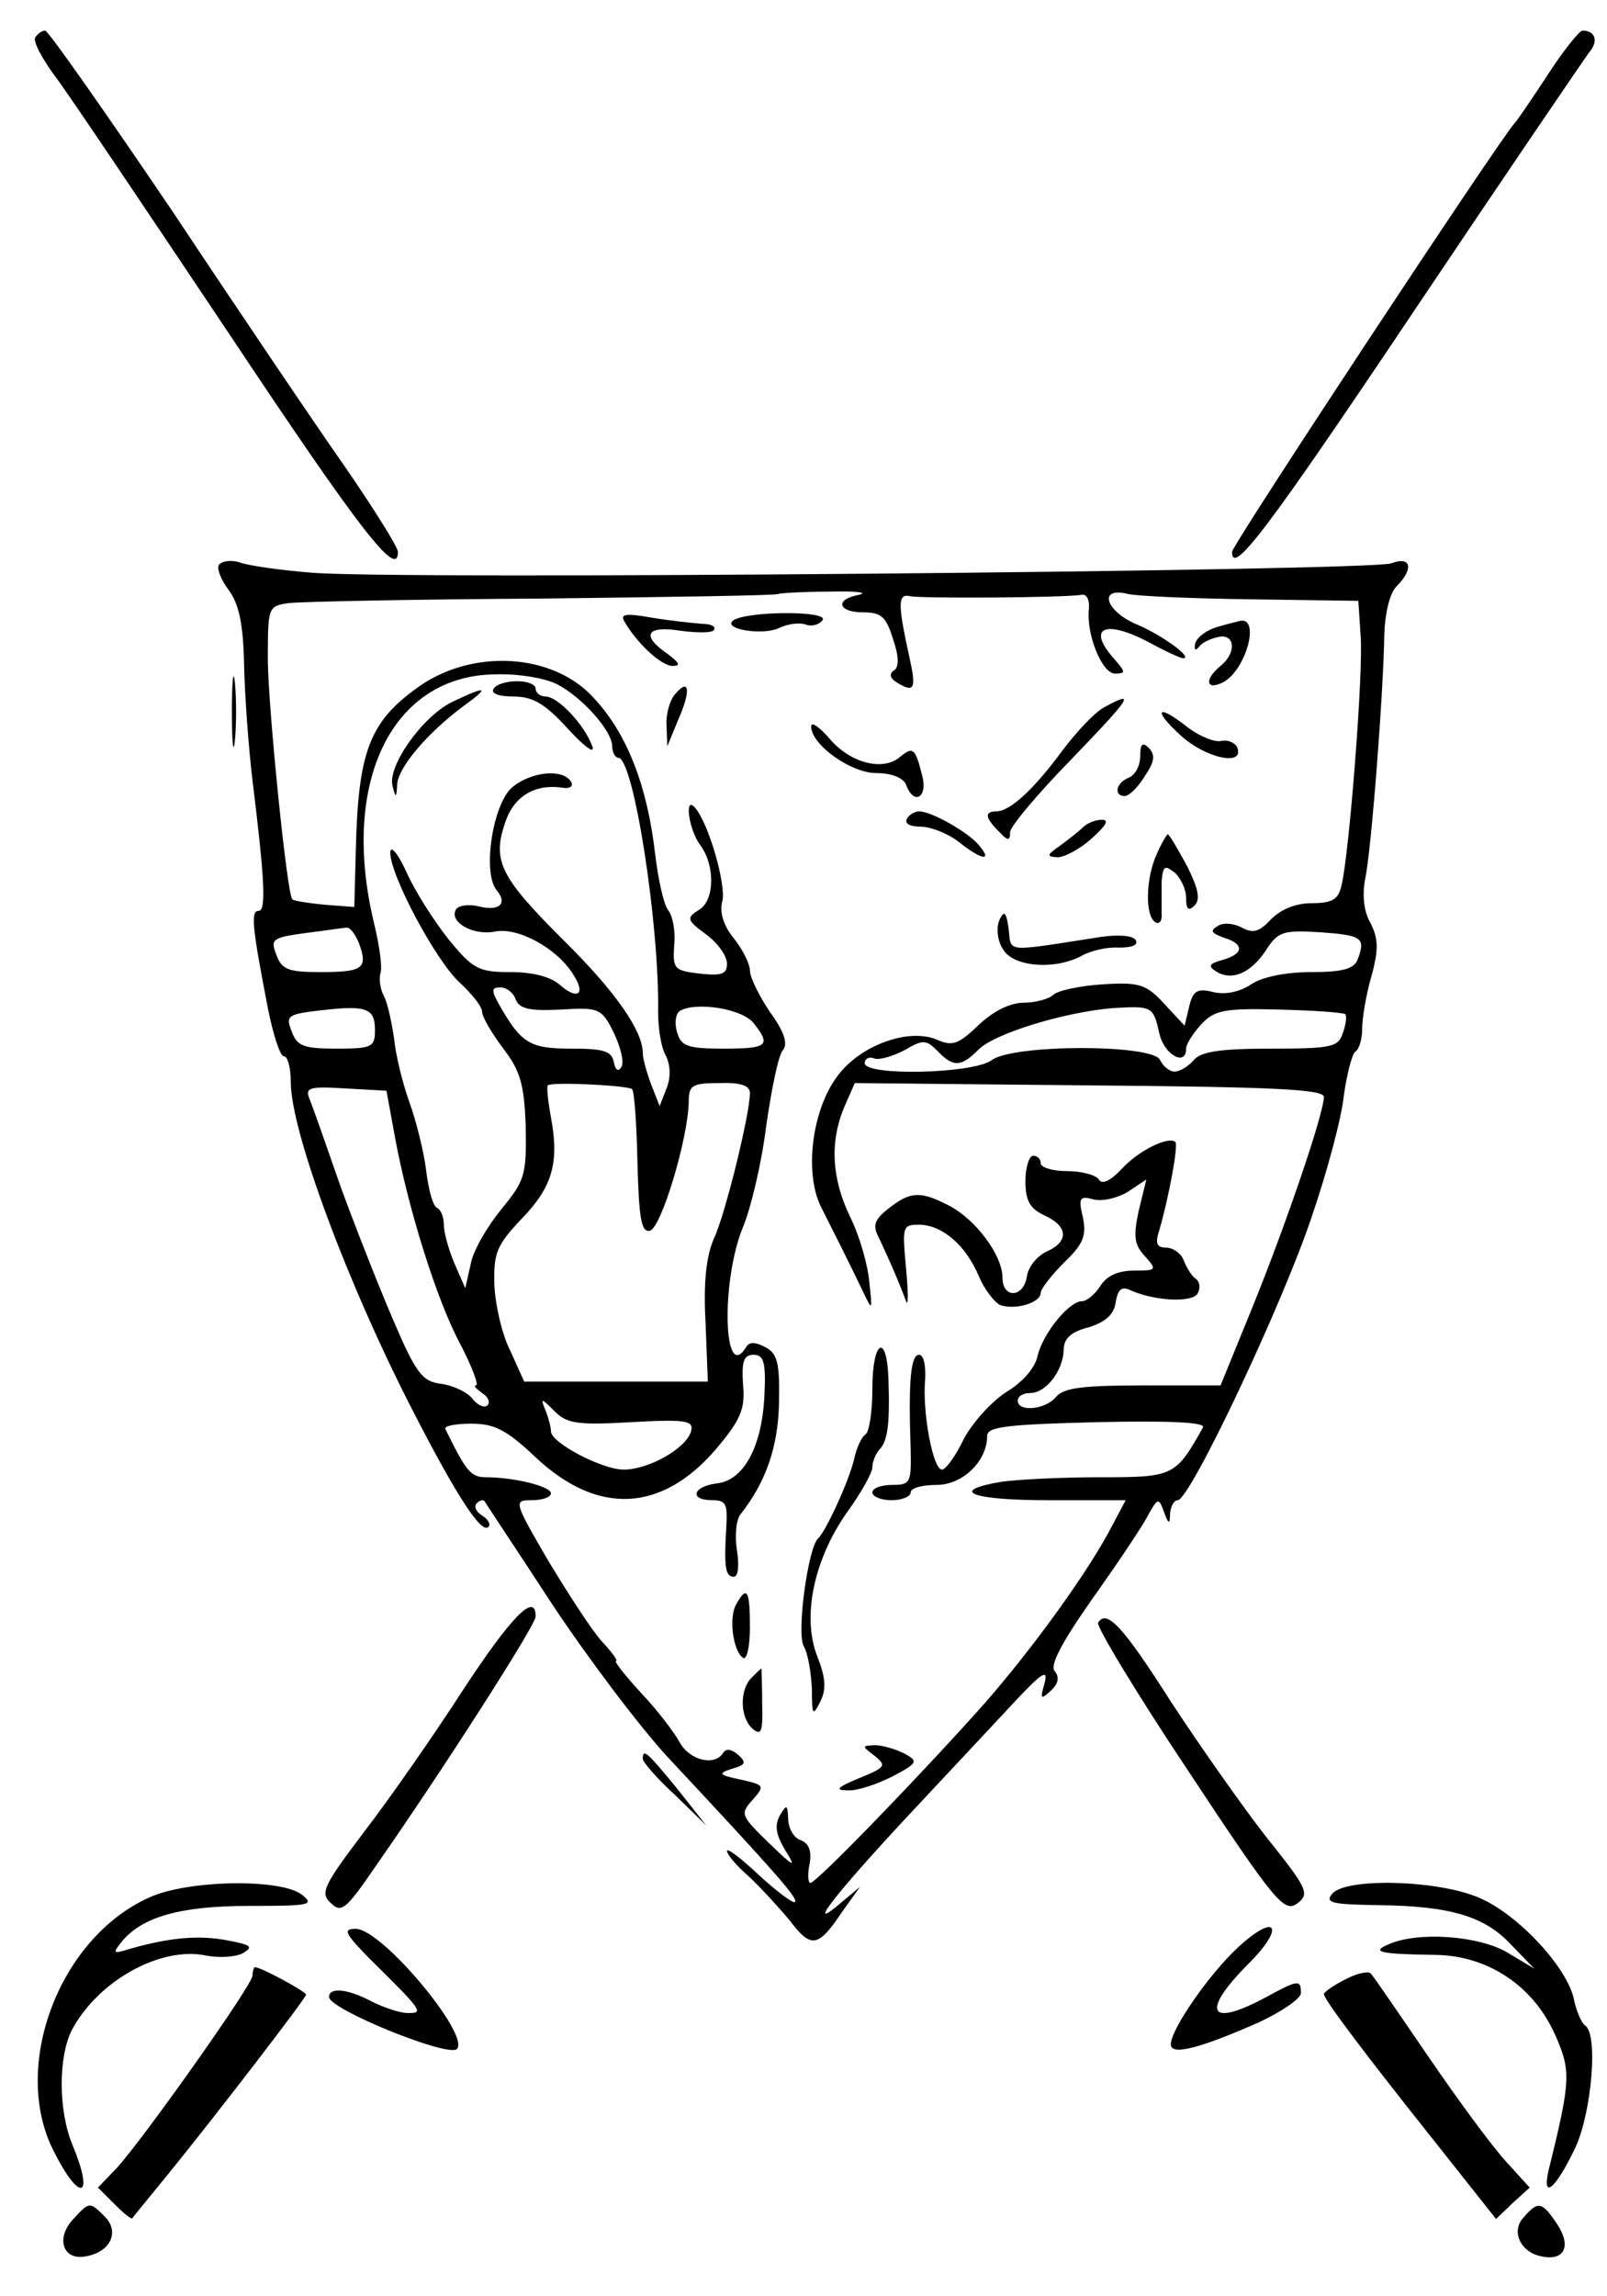 <svg version="1.0" xmlns="http://www.w3.org/2000/svg"
 width="210pt" height="300pt" viewBox="0 0 210 300"
 preserveAspectRatio="xMidYMid meet">
<g transform="translate(0,300) scale(0.1,-0.1)"
fill="#000000" stroke="none">
<path d="M46 2951 c-3 -5 9 -28 27 -52 18 -24 120 -176 227 -336 171 -257 220
-320 220 -284 0 6 -30 54 -67 108 -38 54 -140 205 -227 336 -88 130 -163 237
-167 237 -4 0 -10 -4 -13 -9z"/>
<path d="M2023 2903 c-21 -32 -40 -60 -43 -63 -17 -17 -370 -552 -370 -561 0
-32 45 27 240 318 118 176 221 327 227 335 12 14 8 28 -9 28 -4 0 -25 -26 -45
-57z"/>
<path d="M286 2262 c-3 -5 3 -20 13 -33 13 -18 19 -43 20 -99 1 -41 6 -109 11
-150 16 -130 18 -170 8 -170 -11 0 -8 -23 12 -127 7 -35 16 -63 21 -63 5 0 9
-15 9 -34 0 -64 75 -266 162 -434 54 -105 87 -156 96 -147 4 3 0 10 -8 15 -8
5 -11 12 -7 16 4 4 8 5 10 3 1 -2 41 -62 88 -134 47 -71 115 -161 151 -200
142 -152 171 -185 167 -190 -3 -2 -24 14 -47 35 -23 22 -42 36 -42 32 0 -5 13
-20 28 -33 15 -14 39 -40 54 -58 28 -37 37 -36 69 12 l23 32 -24 -20 c-50 -43
-10 9 85 111 55 59 119 127 143 153 34 36 42 41 37 22 -6 -21 -5 -22 8 -10 10
9 12 18 5 26 -6 8 10 38 50 95 32 45 65 94 72 108 13 23 14 24 21 5 6 -17 8
-17 8 -2 1 9 5 17 10 17 16 0 137 256 175 370 20 58 39 129 42 158 4 29 11 55
15 58 5 3 9 16 9 29 0 14 5 45 12 69 10 36 9 50 -1 70 -9 15 -11 37 -7 58 8
36 24 245 25 320 1 27 7 53 16 62 23 23 19 40 -7 30 -28 -10 -1317 -22 -1413
-12 -38 3 -80 9 -91 13 -12 4 -24 2 -28 -3z m837 -39 c-33 -6 -28 -23 5 -23
24 0 30 -6 39 -35 8 -23 8 -37 1 -41 -6 -4 -5 -10 3 -15 24 -15 27 -10 17 34
-15 69 -15 82 2 78 15 -3 203 -2 224 2 6 1 10 -7 9 -18 -4 -33 17 -85 34 -85
14 0 14 2 0 18 -38 42 -14 54 46 22 20 -11 40 -20 43 -20 14 0 -27 30 -60 44
-41 17 -52 50 -12 40 13 -3 86 -6 162 -7 l139 -2 3 -45 c4 -46 -15 -287 -25
-327 -4 -18 -12 -23 -39 -23 -21 0 -40 -8 -53 -21 -15 -16 -23 -19 -38 -11
-11 6 -25 7 -32 2 -10 -6 -8 -9 8 -15 27 -8 27 -21 -1 -29 -18 -5 -20 -8 -9
-15 20 -13 45 -3 65 27 16 25 22 27 72 24 54 -4 59 -7 48 -36 -5 -12 -20 -16
-60 -16 -33 0 -64 -6 -79 -16 -15 -10 -34 -14 -50 -10 -20 5 -26 2 -31 -19
l-6 -25 -27 29 c-23 25 -32 28 -80 25 -30 -2 -59 -8 -65 -14 -5 -5 -23 -10
-38 -10 -18 0 -40 -11 -59 -29 -26 -25 -34 -28 -53 -20 -37 17 -101 -6 -131
-46 -34 -44 -45 -129 -21 -174 16 -32 34 -67 55 -111 11 -23 11 -22 7 15 -2
23 -13 61 -25 85 -24 50 -27 97 -8 143 l14 32 306 -3 c237 -2 307 -5 307 -15
0 -22 -50 -168 -93 -274 l-42 -103 -101 0 c-78 0 -104 -3 -114 -15 -14 -17
-50 -20 -50 -5 0 6 7 10 16 10 21 0 43 29 44 56 0 15 9 24 33 30 22 7 33 17
35 33 3 17 8 21 20 15 32 -14 80 -16 87 -4 4 7 3 15 -2 19 -5 3 -12 14 -16 24
-3 9 -14 17 -23 17 -12 0 -15 5 -9 23 12 41 25 110 21 115 -9 8 -48 -11 -70
-35 -15 -16 -26 -21 -30 -14 -4 6 -23 11 -42 11 -19 0 -34 5 -34 10 0 6 -4 10
-10 10 -5 0 -10 -15 -10 -33 0 -26 6 -36 25 -45 31 -14 32 -34 3 -47 -13 -6
-24 -20 -26 -32 -4 -29 -32 -30 -32 -2 0 29 -35 76 -70 94 -37 19 -50 19 -79
-4 -18 -14 -21 -22 -13 -37 9 -19 25 -54 36 -84 3 -8 3 11 0 43 -5 55 -5 57
18 57 30 -1 60 -27 77 -67 7 -17 20 -34 28 -38 20 -7 53 3 53 16 0 5 14 23 31
40 25 24 29 35 24 59 -6 25 -4 28 14 23 12 -3 32 2 45 10 l24 16 -10 -41 c-7
-33 -6 -44 8 -59 16 -18 16 -19 -14 -19 -21 0 -36 -7 -44 -20 -7 -11 -18 -20
-24 -20 -17 0 -51 -42 -58 -71 -3 -16 -20 -35 -40 -47 -19 -12 -44 -39 -56
-61 -11 -23 -24 -41 -29 -41 -12 0 -26 76 -22 118 1 18 -2 32 -8 32 -11 0 -14
-35 -11 -122 1 -45 0 -48 -24 -48 -14 0 -26 -4 -26 -10 0 -5 11 -10 25 -10 14
0 25 5 25 10 0 6 15 10 34 10 34 0 66 31 66 64 0 12 25 15 144 18 94 2 142 0
138 -7 -36 -64 -38 -65 -135 -65 -51 0 -109 -3 -129 -6 -70 -12 -38 -24 62
-24 l101 0 -17 -32 c-30 -59 -104 -161 -167 -233 -80 -90 -220 -235 -228 -235
-3 0 -4 11 -1 25 3 17 -1 27 -12 31 -9 3 -16 16 -16 28 -1 19 -2 19 -11 4 -7
-13 -5 -25 7 -45 15 -24 12 -23 -21 9 -37 36 -38 38 -22 56 17 19 16 20 -15
27 -29 6 -30 8 -12 14 18 5 20 8 9 18 -9 8 -16 9 -20 3 -11 -18 -44 -10 -57
14 -7 13 -30 43 -51 65 -21 23 -35 41 -32 41 3 0 -5 11 -18 25 -13 14 -44 62
-70 105 -46 79 -46 80 -22 80 14 0 25 4 25 9 0 9 -48 21 -85 21 -20 0 -26 8
-53 63 -2 4 13 7 34 7 30 0 46 -8 84 -44 81 -76 164 -72 235 10 33 39 39 53
36 85 -2 31 1 39 14 39 13 0 16 -10 14 -52 -3 -68 -27 -112 -62 -116 -32 -4
-37 -22 -6 -22 18 0 20 -5 18 -37 -3 -51 -1 -63 10 -63 6 0 7 16 4 35 -3 19
-1 40 5 47 33 42 49 88 50 146 1 51 -2 64 -18 72 -13 7 -21 7 -25 0 -30 -49
-33 87 -4 157 10 24 24 82 30 130 7 49 16 94 22 101 7 8 2 24 -17 50 -14 21
-26 45 -26 54 0 8 -9 27 -21 42 -14 17 -19 35 -15 49 5 21 -18 102 -36 122
-14 16 -8 -29 7 -49 20 -27 19 -73 -2 -85 -16 -10 -16 -13 10 -32 15 -11 27
-28 27 -38 0 -14 -7 -16 -36 -13 -33 4 -35 6 -33 37 2 18 -2 39 -8 46 -6 8
-13 41 -17 74 -10 87 -36 156 -80 203 -53 59 -159 65 -230 14 -63 -45 -78 -84
-81 -212 l-2 -75 -39 3 c-21 2 -40 5 -42 7 -7 7 -31 245 -32 311 0 71 0 72 27
76 16 2 165 5 333 6 167 2 306 4 307 6 2 1 31 3 66 3 34 1 52 -1 40 -4z m-395
-117 c33 -17 72 -61 72 -81 0 -8 4 -15 8 -15 20 0 54 -219 52 -333 0 -20 4
-46 10 -56 6 -12 7 -28 1 -43 l-9 -23 -11 28 c-6 16 -11 34 -11 41 0 29 -35
80 -104 148 -82 82 -93 103 -76 153 11 34 38 51 74 46 11 -2 16 2 12 8 -11 17
-51 13 -76 -7 -26 -21 -40 -112 -21 -135 15 -18 3 -28 -24 -21 -13 3 -26 1
-29 -4 -10 -16 22 -35 51 -29 30 6 81 -22 102 -56 17 -26 6 -34 -17 -14 -12
11 -36 17 -65 17 -42 0 -49 4 -81 43 -19 24 -44 63 -55 88 -11 24 -21 36 -21
25 0 -30 60 -142 91 -170 16 -15 29 -31 29 -38 0 -6 12 -27 27 -47 23 -30 28
-47 30 -103 1 -64 -1 -70 -32 -108 -18 -22 -37 -54 -40 -72 l-7 -31 -14 32
c-8 19 -14 41 -14 51 0 10 -4 20 -9 22 -5 2 -11 23 -14 48 -3 25 -13 65 -22
90 -9 25 -18 62 -20 83 -3 20 -8 45 -13 55 -5 9 -7 23 -5 30 3 7 -1 36 -8 65
-45 185 23 325 159 326 29 1 65 -5 80 -13z m-259 -338 c12 -33 6 -38 -50 -38
-42 0 -51 3 -58 23 -8 20 -5 22 38 28 25 3 50 7 54 7 4 1 11 -8 16 -20z m205
-74 c5 -12 18 -15 58 -13 51 3 54 2 70 -30 9 -19 14 -39 10 -45 -4 -7 -8 -4
-10 7 -3 14 -14 17 -56 17 -54 0 -65 7 -94 58 -10 18 -10 22 2 22 8 0 17 -7
20 -16z m-184 -40 c0 -22 -4 -24 -50 -24 -43 0 -52 3 -59 23 -8 20 -5 22 38
27 60 7 71 3 71 -26z m495 9 c23 -29 18 -33 -39 -33 -47 0 -56 3 -61 21 -4 12
-2 24 3 28 21 13 83 3 97 -16z m530 -13 c6 -28 35 -44 35 -20 0 6 9 20 20 32
17 18 29 21 102 19 45 -1 84 -4 86 -6 2 -2 1 -13 -3 -24 -6 -19 -14 -21 -94
-21 -67 0 -92 -4 -101 -15 -7 -8 -18 -15 -25 -15 -7 0 -15 7 -19 15 -8 21
-192 21 -220 0 -24 -18 -166 -21 -166 -4 0 6 6 9 13 6 6 -2 24 3 39 11 24 14
28 14 43 -1 21 -22 31 -21 54 2 21 21 113 49 176 54 51 3 52 2 60 -33z m-689
-73 c3 -3 6 -46 7 -96 2 -73 5 -91 16 -89 15 3 50 120 51 168 0 22 4 25 40 25
27 1 40 -3 40 -13 0 -27 -32 -158 -47 -190 -10 -23 -14 -57 -11 -110 l3 -77
-120 0 -120 0 -18 40 c-11 21 -20 61 -21 87 -1 41 3 51 35 85 41 42 50 74 39
133 -4 22 -6 41 -4 42 4 5 105 0 110 -5z m-310 -62 c17 -93 55 -215 86 -272
15 -29 24 -53 20 -53 -4 0 0 -4 8 -10 8 -5 11 -12 7 -16 -4 -4 -13 0 -20 9 -6
8 -25 17 -40 19 -25 3 -33 13 -63 83 -19 44 -50 123 -69 175 -18 52 -36 103
-40 113 -7 16 -2 18 46 15 l54 -3 11 -60z m309 -373 c72 4 82 2 78 -12 -6 -22
-55 -50 -88 -50 -28 0 -95 35 -95 50 0 5 -3 17 -7 27 -7 17 -6 17 12 -1 16
-16 30 -18 100 -14z"/>
<path d="M816 2188 c16 -28 48 -58 63 -58 11 0 9 4 -7 16 -35 24 -27 37 17 30
22 -3 42 -3 44 1 3 5 -5 8 -16 8 -12 1 -41 4 -65 8 -34 6 -42 5 -36 -5z"/>
<path d="M959 2190 c-18 -12 40 -21 60 -10 11 5 26 7 34 4 8 -3 18 0 22 6 8
12 -95 12 -116 0z"/>
<path d="M1591 2181 c-14 -4 -26 -13 -29 -21 -2 -9 0 -11 5 -5 4 6 16 11 26
13 21 4 23 -21 2 -38 -22 -18 -19 -33 4 -21 29 16 48 84 22 80 -3 -1 -17 -4
-30 -8z"/>
<path d="M883 2094 c-7 -7 -13 -26 -12 -41 l1 -28 14 34 c17 38 15 56 -3 35z"/>
<path d="M1443 2076 c-13 -7 -37 -33 -55 -57 -36 -49 -67 -78 -85 -79 -17 0
-16 -8 2 -26 12 -13 15 -13 15 -1 0 7 36 50 80 95 79 82 85 91 43 68z"/>
<path d="M1542 2040 c32 -30 84 -42 75 -17 -2 6 -12 11 -21 9 -9 -2 -28 6 -43
17 -40 32 -48 25 -11 -9z"/>
<path d="M1060 2051 c0 -24 52 -61 85 -61 20 0 35 -6 39 -15 10 -28 29 -17 21
12 -9 36 -12 38 -29 24 -22 -19 -65 -8 -92 24 -13 15 -24 23 -24 16z"/>
<path d="M1490 2012 c0 -13 -7 -25 -15 -28 -17 -7 -20 -24 -5 -24 5 0 17 11
26 26 13 19 14 28 5 37 -8 8 -11 5 -11 -11z"/>
<path d="M1185 1930 c-3 -6 4 -10 18 -10 13 0 36 -9 50 -20 30 -24 45 -26 26
-4 -14 17 -62 44 -78 44 -5 0 -13 -4 -16 -10z"/>
<path d="M1415 1919 c-5 -5 -19 -16 -30 -24 -17 -12 -18 -14 -3 -15 9 0 30 11
45 25 18 16 23 24 13 24 -8 0 -19 -4 -25 -10z"/>
<path d="M1512 1885 c-15 -32 -16 -82 -2 -90 5 -3 9 2 8 12 0 10 0 29 0 42 2
20 4 21 17 11 8 -7 15 -22 15 -33 0 -15 3 -18 11 -10 8 8 5 22 -10 52 -12 22
-23 41 -25 41 -1 0 -8 -11 -14 -25z"/>
<path d="M1306 1798 c-4 -9 -3 -26 4 -37 12 -24 67 -29 103 -10 12 7 34 12 49
11 17 0 26 3 22 10 -4 6 -23 7 -45 4 -129 -20 -117 -21 -121 11 -3 22 -6 24
-12 11z"/>
<path d="M1140 1186 c0 -30 -4 -57 -9 -60 -5 -3 -12 -18 -15 -33 -7 -29 -37
-94 -47 -103 -13 -12 -28 -122 -19 -140 6 -10 10 -36 11 -57 0 -34 1 -36 11
-16 8 16 7 31 -4 59 -20 51 -5 125 38 187 19 26 34 53 34 60 0 7 4 17 9 23 11
11 14 33 12 92 -2 62 -21 51 -21 -12z"/>
<path d="M962 904 c-10 -18 -4 -61 9 -70 5 -3 9 15 9 40 0 49 -4 55 -18 30z"/>
<path d="M982 808 c-16 -16 -15 -53 2 -67 11 -9 13 -3 12 34 0 25 -1 45 -1 45
-1 0 -6 -5 -13 -12z"/>
<path d="M1143 706 c16 -13 14 -15 -20 -29 -29 -12 -33 -16 -15 -16 12 -1 38
8 58 18 34 18 34 20 16 30 -12 6 -29 11 -39 11 -17 -1 -17 -1 0 -14z"/>
<path d="M645 2100 c-4 -6 7 -10 26 -10 25 0 41 -9 71 -42 22 -24 36 -34 32
-23 -10 28 -45 65 -61 65 -7 0 -13 5 -13 10 0 6 -11 10 -24 10 -14 0 -28 -4
-31 -10z"/>
<path d="M591 2083 c-39 -19 -85 -84 -78 -110 4 -16 5 -16 6 2 1 22 39 67 86
102 36 26 32 28 -14 6z"/>
<path d="M303 2070 c0 -41 2 -58 4 -37 2 20 2 54 0 75 -2 20 -4 3 -4 -38z"/>
<path d="M605 792 c-38 -59 -96 -142 -129 -185 -53 -70 -58 -80 -44 -93 14
-14 20 -9 59 48 88 126 209 315 209 326 0 33 -32 0 -95 -96z"/>
<path d="M1435 880 c-3 -4 50 -92 118 -194 113 -171 125 -185 142 -173 17 13
14 19 -41 88 -32 41 -88 121 -124 176 -63 99 -84 121 -95 103z"/>
<path d="M840 702 c0 -4 19 -26 42 -47 l41 -40 -38 48 c-40 49 -45 53 -45 39z"/>
<path d="M195 521 c-118 -53 -181 -221 -125 -331 34 -68 54 -63 25 7 -19 45
-19 116 -1 151 34 64 116 110 176 97 16 -3 37 -2 47 3 15 9 11 11 -20 17 -37
7 -74 4 -127 -11 -22 -7 -23 -6 -12 8 27 34 78 48 168 48 79 0 86 1 68 15 -28
21 -149 19 -199 -4z"/>
<path d="M1741 526 c-10 -12 -1 -14 59 -15 94 -1 140 -14 175 -52 l30 -31 -35
21 c-37 22 -116 28 -155 11 -24 -10 -13 -13 61 -14 69 -1 128 -41 156 -104 21
-47 21 -59 -8 -176 -10 -42 9 -26 35 29 21 46 30 149 12 159 -4 3 -11 18 -14
33 -8 42 -74 113 -125 134 -54 23 -173 26 -191 5z"/>
<path d="M1618 456 c-37 -34 -88 -107 -88 -127 0 -15 38 -5 113 28 31 14 57
32 57 39 0 18 -3 18 -47 -6 -73 -39 -84 -19 -23 43 50 49 39 70 -12 23z"/>
<path d="M482 442 c71 -70 72 -72 51 -72 -10 0 -31 7 -47 15 -32 17 -56 19
-56 6 0 -16 155 -79 167 -68 18 18 -98 157 -132 157 -17 0 -15 -5 17 -38z"/>
<path d="M330 419 c0 -12 -141 -211 -177 -251 l-25 -26 22 -22 c12 -12 22 -20
23 -18 1 2 21 26 43 53 70 86 184 235 184 239 0 4 -59 36 -67 36 -1 0 -3 -5
-3 -11z"/>
<path d="M1758 414 c-16 -8 -28 -17 -28 -19 0 -7 51 -75 145 -193 l80 -101 22
21 22 20 -30 33 c-17 18 -62 79 -101 136 -39 57 -73 107 -77 111 -3 3 -18 0
-33 -8z"/>
<path d="M95 100 c-22 -24 -13 -53 16 -48 33 5 46 32 26 52 -20 20 -20 20 -42
-4z"/>
<path d="M1991 103 c-17 -18 -4 -46 24 -51 29 -6 39 13 20 42 -20 30 -25 31
-44 9z"/>
</g>
</svg>
